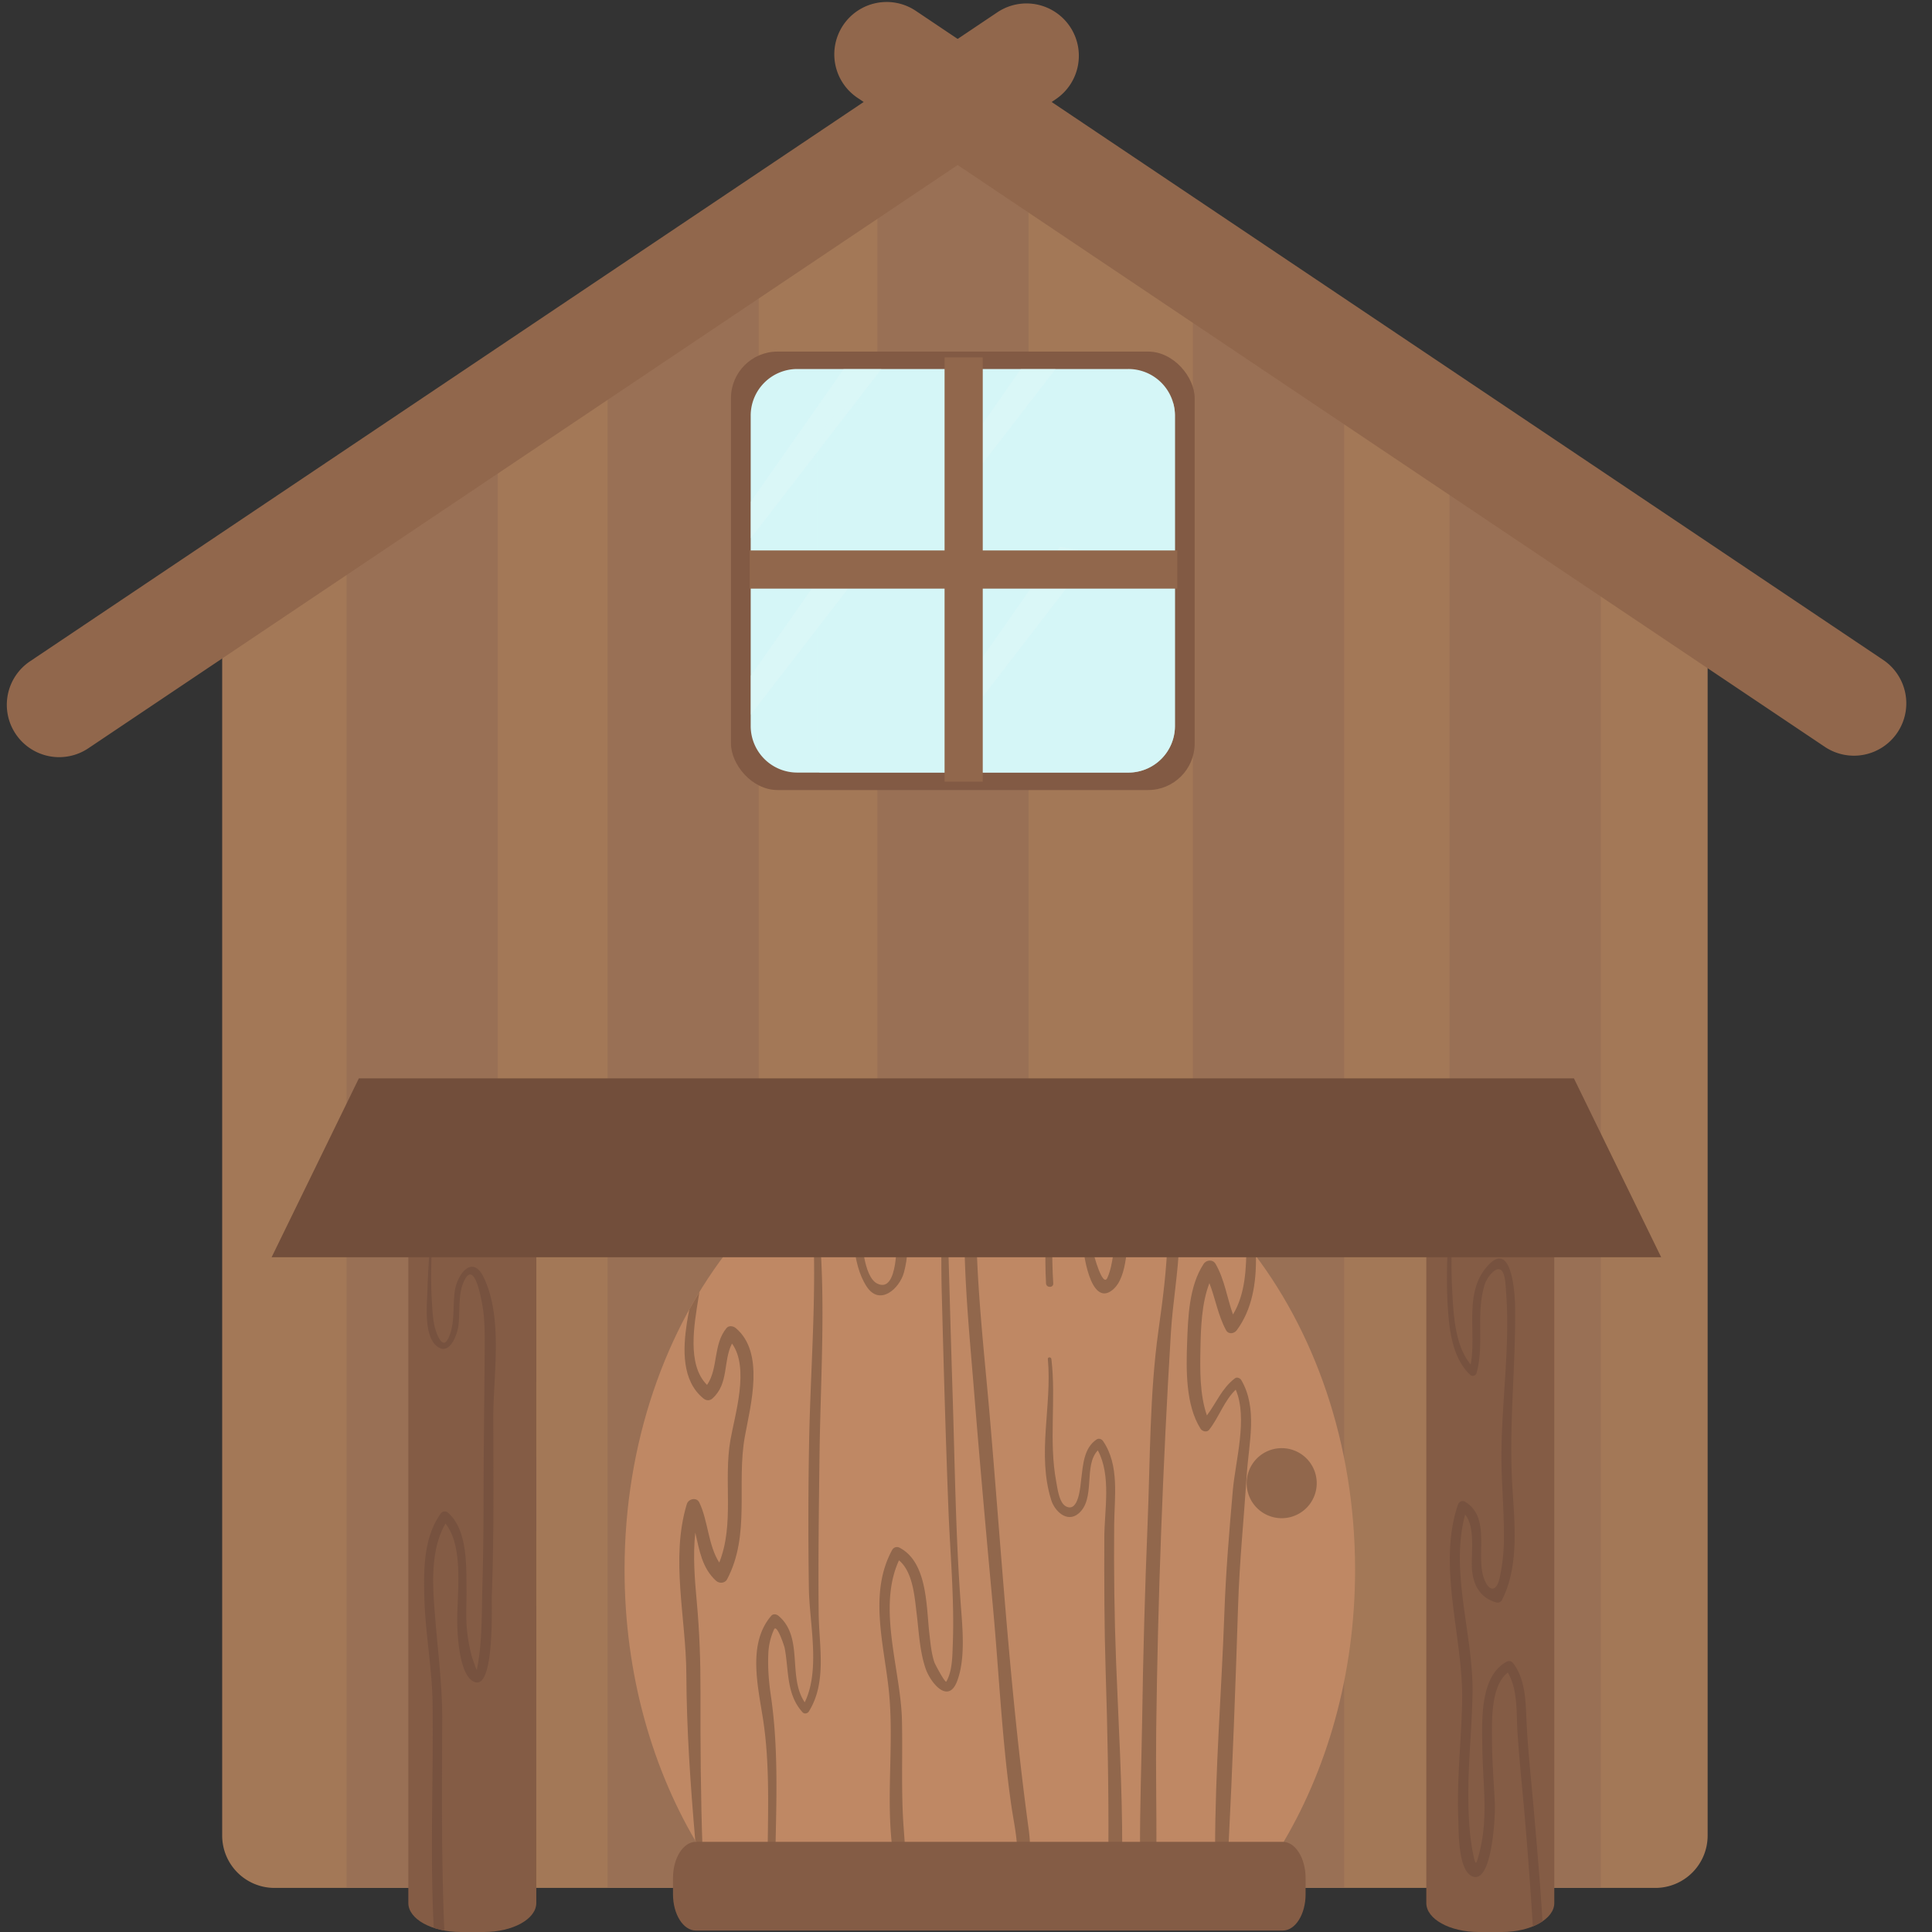 <svg xmlns="http://www.w3.org/2000/svg" viewBox="0 0 2000 2000"><rect x="0" y="0" width="2000" height="2000" fill="#333333" stroke="none"/><defs><style>.cls-1{isolation:isolate;}.cls-2{fill:#a37857;}.cls-3{fill:#997055;}.cls-4{fill:#bf8864;}.cls-5{fill:#91674c;}.cls-6{fill:#825a44;}.cls-7,.cls-8{fill:#d5f6f7;}.cls-8{opacity:0.6;mix-blend-mode:multiply;}.cls-9{fill:#e1f9f9;opacity:0.4;mix-blend-mode:overlay;}.cls-10{fill:#845c45;}.cls-11{fill:#77523f;}.cls-12{fill:#724e3b;}</style></defs><title>licensed</title><g class="cls-1"><g id="artwork"><path class="cls-2" d="M1767.74,1900.18a54.19,54.19,0,0,1-54.2,54.19H284.2a54.2,54.2,0,0,1-54.2-54.19V680.83a54.2,54.2,0,0,1,54.2-54.2l724.11-490.38,705.23,490.38a54.2,54.2,0,0,1,54.2,54.2Z"/><polygon class="cls-3" points="358.71 1954.37 515.28 1954.37 515.28 477.79 358.71 583.82 358.71 1954.37"/><polygon class="cls-3" points="628.93 1954.37 785.51 1954.37 785.51 307.87 768.44 307.87 628.93 402.34 628.93 1954.37"/><polygon class="cls-3" points="908.2 214.75 908.2 1954.37 1064.77 1954.37 1064.77 164.52 1050.08 154.31 997.44 154.31 908.2 214.75"/><polygon class="cls-3" points="1234.89 1954.37 1391.45 1954.37 1391.45 375.98 1234.89 267.11 1234.89 1954.37"/><polygon class="cls-3" points="1500.59 1954.37 1657.17 1954.37 1657.17 558.12 1500.59 449.25 1500.59 1954.37"/><path class="cls-4" d="M1024.66,1150.93c-208.84,0-378.12,212.26-378.12,474.11,0,108.65,29.16,208.73,78.17,288.68h599.88c49-80,78.19-180,78.19-288.68C1402.78,1363.19,1233.49,1150.93,1024.66,1150.93Z"/><path class="cls-5" d="M727.26,1913.72c-1.94-54.46-2.25-109-2.13-163.49.08-30.67-1-60.76-3.76-91.31-2.2-24-4.2-48.4-1.61-72.36,4.2,18,6.86,36.46,21.41,49.8,3.35,3.06,9.22,2.85,11.52-1.49,24.4-46.17,9.48-98.71,18.4-147.86,6-32.89,20.79-86.67-9.33-112.12-2.63-2.23-7.22-3.08-9.74,0-14,17.11-8.32,41.83-20.09,58.76-21.24-20.86-13-63.83-9-89.44.36-2.23.74-4.46,1.12-6.69q-5.38,8.85-10.45,18c-1,4.76-1.85,9.53-2.59,14.34-4,26.18-5.53,59.38,17.15,77.8,2.93,2.38,6.48,2.61,9.39,0,17.24-15.46,10.81-38.71,20.22-56.83,18.27,25.31,3.07,73.1-1.64,99.93-7.34,41.8,4.43,86.69-11.54,126.79-11.53-17.79-11.53-43.3-20.69-62.23-2.79-5.77-11.25-3.76-12.9,1.69-17.1,56.33-.77,118.16-.5,175.84s4.28,115,9.22,172.27c1.67,2.87,3.32,5.76,5,8.58Z"/><path class="cls-5" d="M1276.37,1360.74c-6.21-17.42-8.6-36-18-52.34-2.8-4.87-9.46-4.38-12.37,0-15.16,22.91-16.15,55.28-17.11,81.78-1,27.79-1.57,64.31,13.88,88.79,1.76,2.79,6.56,4.16,8.92,1.15,10.27-13.13,15.48-30,27.54-41.55,12.62,29.41-.32,73.85-3,104-3.7,42.42-7.26,84.78-8.77,127.34-2.89,81.08-9.59,162.62-9.61,243.83h13.77c4.27-84,7.38-168.36,10.08-252.45,1.45-45.24,6.06-90.27,9-135.43,2.06-32.09,11.48-67.83-5.78-97.31-1.2-2-4.47-3.3-6.54-1.72-13.54,10.3-19.3,25.49-29,38.44-7.52-21.77-7.12-47.24-6.68-69.57.42-20.74,1.17-46.63,9.27-67.38,6.23,16,8.92,33.34,17.23,48.69,2.51,4.62,8.42,3.67,11.12,0,15.94-21.65,20.22-48.51,19.86-76.62q-4.92-6.55-10-12.89C1290.42,1312,1289.16,1339.93,1276.37,1360.74Z"/><path class="cls-5" d="M798,1755.37c-2.26-15.32-3.45-30.66-2.49-46.13a66.89,66.89,0,0,1,5.73-22.35c2.88-6.53,10.59,16.95,11,18.9,4.53,23.35,1.45,48,18.6,66.78,1.83,2,5.1,1.33,6.45-.82,18.91-30.18,10.56-67.89,10.2-101.44-.57-54,.18-108.09.85-162.14,1.23-99.15,9.82-198.77-8.54-296.73-1,.69-2,1.36-2.94,2.06,11.91,92.24,2.48,185.8.74,278.42-.95,50.87-1,101.9-.24,152.76.55,35.73,12.09,83.85-4.3,117.53-18-26.35-.76-67.42-27.24-89.57-2.06-1.72-5.41-2.29-7.39,0-25.1,29-13.52,74-8.35,108.32,6.57,43.56,5.11,88.28,4.61,132.76h8.08C803.83,1860.86,805.75,1808.31,798,1755.37Z"/><path class="cls-5" d="M1199.13,1378c-9.06,64.94-8.44,132.84-11.11,198.32q-4.18,102.35-5.68,204.79c-.71,43.92-2.33,88.35-2.2,132.61h17c.14-41.26-.75-82.61-.23-123.7q1.29-102.42,5.12-204.8,3.83-102.77,10.07-205.46c1.88-31.15,7.57-61.91,8.63-93.23.68-20.12,4.16-57.9-15.33-71.36-28-19.31-43.37,29.26-47.17,46.92-2.65,12.31-4,24.81-5.93,37.26-1.23,7.87-2.66,16.08-5.93,23.4-4.76,10.69-14.21-23.41-14.72-27.24-2.84-21.62.52-44.23,2.81-65.74,2-19.07,2-38.26,3-57.38-1.38-.54-2.78-1-4.16-1.57-1.59,14.38-2.58,28.83-4.23,43.25-2.66,23.38-7.33,46.28-8.15,69.87-.35,10.24,7.59,70,30.68,51.47,16.73-13.38,14.41-50.88,18.07-70.18,2-10.25,18.83-61.36,33.56-35.42,8,14.11,5.71,36.24,5.38,51.76C1207.94,1313.86,1203.59,1346.05,1199.13,1378Z"/><path class="cls-5" d="M935.58,1893.63c-2.92-37.47-1.05-75.24-1.88-112.78-1.14-52-25.87-116.15-3.07-165.59,14.52,12.12,16.14,37.88,18.27,55,2.37,19,3.05,38.77,9.28,57,4.92,14.42,23.21,37.3,32.49,13.44,9-23.22,5.72-55.19,3.93-79.51-5.3-71.8-6.12-144.17-8.41-216.12-2.37-74.53-4.31-149.07-6.56-223.6-.6-20.28-.08-44.87-5.33-66.39-2.82.48-5.62,1-8.42,1.51.78,4,1.36,8,2,11.7,8.89,55.39,5.57,113.57,7,169.45,1.94,74.55,4,149.08,6.88,223.61,1.79,46.86,6.37,94.07,4.55,141-.47,12.32-.39,27.34-6.64,38.34-1.22,2.14-12-18.52-12.36-19.73-3.21-9.5-4.08-20-5.23-29.88-3.24-27.73-1.81-73.67-30.75-88.84a5.65,5.65,0,0,0-7.62,2c-25,45.19-8.1,99.66-3.4,147.8,5.17,52.84-3.22,108.52,3.49,161.65h13.3C936.43,1906.55,936.05,1899.62,935.58,1893.63Z"/><path class="cls-5" d="M897.05,1331.66c13.53,20.87,34.07,2.38,38.65-14.22,8.21-29.71,1.9-64,.76-94.46-.74-19.72-1.94-39.65.64-59.25-3.6,1.07-7.17,2.21-10.74,3.41-3.47,35.14.6,70.86,1.72,106,.33,10.22,2.11,66.2-19.81,55.69-14.62-7-16-46.1-17.5-59-3.34-28.73-4-57.52-4.15-86.35-1.37.68-2.73,1.39-4.11,2.08-.36,18.5-.63,37-.29,55.5C882.73,1268.93,881.19,1307.19,897.05,1331.66Z"/><path class="cls-5" d="M1064.85,1893.4c-19.2-140.87-28-284.05-40.11-425.74-8.78-102.61-23.84-213.4-5.64-316.64-3.8.07-7.58.19-11.35.4-5.51,32.15-7.31,65.3-7.85,73-5,71.93,2.72,144.72,8.49,216.38,6,74.62,12.72,149.18,19.58,223.73,6.26,68.06,9.26,137.26,19,204.9,2,14,5.48,29.34,5.94,44.28h13.45A158.75,158.75,0,0,0,1064.85,1893.4Z"/><path class="cls-5" d="M1082.85,1328.57c.26,4.81,7.79,4.81,7.47,0-3.65-56.83,4.14-115.89-7-172-1.1-.21-2.2-.42-3.31-.61C1088.93,1212.69,1079.7,1271.38,1082.85,1328.57Z"/><path class="cls-5" d="M1161.73,1913.72c.08-64.28-3.84-128.76-6.33-192.66-1.85-47.61-2.41-95.4-2-143,.28-28.56,5.61-61.22-11.51-86.26-1.42-2.08-4.27-3.23-6.59-1.73-13.34,8.72-14.16,26.49-16,40.91-.86,6.83-2.46,35.27-15.79,28.44-7.17-3.69-8.82-18.74-10.11-25.58-7.87-41.9,0-85-5-126.94-.28-2.3-3.89-2.37-3.67,0,4.48,48.32-11.56,98.72,3.61,146.29,3.5,11,16.16,23.45,27.94,13.78,18.37-15.09,5-49.94,20.19-65.54,14.09,26.21,6.8,61.72,6.71,90.2-.13,46.08-.07,92.15,1.38,138.21,1.93,61.51,3.24,122.68,2.84,183.93Z"/><path class="cls-5" d="M1363.07,1535.38a36.26,36.26,0,1,1-36.26-36.26A36.27,36.27,0,0,1,1363.07,1535.38Z"/><rect class="cls-6" x="756.7" y="363.95" width="480.01" height="453.89" rx="48.2" ry="48.2"/><path class="cls-7" d="M1216.3,751.57a48.21,48.21,0,0,1-48.21,48.2H825.33a48.22,48.22,0,0,1-48.21-48.2V430.23A48.21,48.21,0,0,1,825.33,382h342.76a48.2,48.2,0,0,1,48.21,48.2Z"/><path class="cls-8" d="M845.71,471.59V783.22a53.94,53.94,0,0,0,2.61,16.55h319.77a48.21,48.21,0,0,0,48.21-48.2V430.23a48.6,48.6,0,0,0-1.78-12.84H899.92A54.21,54.21,0,0,0,845.71,471.59Z"/><polygon class="cls-9" points="777.12 739.94 899.16 581.86 863.78 575.84 777.12 699.64 777.12 739.94"/><polygon class="cls-9" points="986.48 724.13 1097.13 566.06 1132.51 572.08 987.23 760.26 986.48 724.13"/><polygon class="cls-9" points="1056.81 382.03 986.48 482.5 987.23 518.63 1092.69 382.03 1056.81 382.03"/><rect class="cls-5" x="977.82" y="369.97" width="39.52" height="439.22"/><rect class="cls-5" x="776.09" y="569.82" width="442.61" height="39.52"/><polygon class="cls-9" points="777.12 519.52 777.12 557.32 912.45 382.03 873.37 382.03 777.12 519.52"/><path class="cls-5" d="M1107.63,27.57a54.21,54.21,0,0,1-14.81,75.2L91.45,774.61a54.19,54.19,0,0,1-75.2-14.8h0a54.21,54.21,0,0,1,14.8-75.21L1032.42,12.76a54.2,54.2,0,0,1,75.21,14.81Z"/><path class="cls-5" d="M872.86,26.05a54.2,54.2,0,0,0,14.81,75.21L1889,773.1a54.2,54.2,0,0,0,75.21-14.81h0a54.21,54.21,0,0,0-14.81-75.2L948.06,11.25a54.19,54.19,0,0,0-75.2,14.8Z"/><path class="cls-10" d="M555.17,1970c0,16.56-24.27,30-54.2,30H476.89c-29.94,0-54.19-13.42-54.19-30V1199c0-16.55,24.25-30,54.19-30H501c29.93,0,54.2,13.42,54.2,30Z"/><path class="cls-11" d="M500.74,1322.38c-11.76-24.52-27.81-3-30.09,15.08-2,15.57.41,32.82-6.3,47.44-7.28,15.86-14.28-10.64-14.66-12.56-1.85-9.23-2.27-18.86-2.79-28.24-1.52-26.81.55-53.48.51-80.26a.64.64,0,0,0-1.27,0c-.61,23.63-3,47.22-3.62,70.87-.38,15-4.17,47.59,9.6,58.78,13.4,10.88,21.3-12.26,22.42-21,1.8-14.2-.48-32,5.33-45.21,12.53-28.52,20.34,29,20.59,31.25,1.44,13.07,1.36,26.36,1.27,39.49-.37,52.63-1.12,105.25-1.18,157.9q0,43.38-1.2,86.74c-.78,28.13,0,58.22-5.73,85.84-.21,1.06-4.35-10.92-5-13.08a164.55,164.55,0,0,1-5-26.21c-1.68-14.27-.53-29.07-.68-43.4-.24-24.46,1.23-62.06-19.14-79.84a5,5,0,0,0-7.66,1c-17.67,24.74-17.66,58-16.85,87.15,1,36.62,8.06,72.87,8.51,109.51,1,77.09-2.82,154.86,1.22,232a79.47,79.47,0,0,0,10.94,2.79c-3.06-72.62-2.51-145.19-2.16-218.13.15-34.29-4.21-67.95-7-102.06-2.65-32-6.55-71.93,10.35-101,19.41,23.79,11.85,73.88,12.17,101.38.16,13.68,2,58.21,18.86,62.87,20,5.5,16.6-81.23,16.94-90.22,2.3-60.66,1.7-121.4,1.52-182.08C510.45,1423.72,521.18,1365,500.74,1322.38Z"/><path class="cls-10" d="M720.31,1998.49c-13,0-23.63-16.83-23.63-37.57v-16.69c0-20.76,10.58-37.57,23.63-37.57h607.62c13,0,23.62,16.81,23.62,37.57v16.69c0,20.74-10.57,37.57-23.62,37.57Z"/><path class="cls-10" d="M1609,1970c0,16.56-24.26,30-54.19,30H1530.7c-29.93,0-54.19-13.42-54.19-30V1199c0-16.55,24.26-30,54.19-30h24.09c29.93,0,54.19,13.42,54.19,30Z"/><path class="cls-11" d="M1587.77,1873.46c-2.64-30.61-6.11-61.29-7.53-92-.93-20.25-1-42.58-13.62-59.49-1.69-2.26-4.2-3.16-6.82-1.8-28.56,14.93-25.6,63.39-25.27,90.09.48,36.93,6.35,71.74-3.23,108.08-3,11.26-3.53,14.51-6.31.9-4-19.87-4.89-40.18-5-60.39-.14-35.36,3.79-70.65,4.37-106,1-60.42-23.77-125.58-7.64-185,11.19,13.83,5.65,42.12,7.19,58,1.59,16.19,9,28.33,24.94,33a5.25,5.25,0,0,0,5.94-2.42c18.43-36.13,12.84-81.43,10.63-120.44-3.47-61.16,3.79-122.34,3-183.54-.15-10.66-2.78-68.39-27.08-43.45-26.91,27.61-12.58,68.89-18.86,103.49-16.82-20-17.88-53.29-19.22-77.52-1.46-26.19-.17-52.44.58-78.63.06-2.24-3.34-2.21-3.46,0-1.69,31.86-3.63,63.64-1.7,95.54,1.46,24.18,4.6,53.8,23.24,71.32a4,4,0,0,0,6.55-1.72c5-17.72,3.71-36.47,3.82-54.68.09-12.57.94-25,4.65-37,2.59-8.43,15.6-25,20-9.71,1.67,5.85,1.78,12.56,2.23,18.62,4.54,61.79-6.77,124-4.62,185.93.8,22.78,2.5,45.47,2.29,68.27a194.4,194.4,0,0,1-4.37,40.4c-3.62,16.35-12.2,13.77-16.8-1-7.62-24.5,7.54-61.5-19-77.69-2.92-1.78-6.39,0-7.42,3-21.71,64.24,5.6,137.24,4.36,203.34-.77,40.76-5.7,81.22-4,122,.53,12.6-.5,53.14,14.51,59.42,20.62,8.63,23.86-63,23.37-74.3-1-22.71-3-45.31-3-68.06,0-19.45-1.28-54.78,16.36-68.62,10.52,17.83,8.77,40.77,10,60.86,1.89,29.79,5.11,59.56,7.65,89.31q4.8,56.26,8.3,112.59a54,54,0,0,0,10-5.24C1594.46,1950.37,1591.07,1911.88,1587.77,1873.46Z"/><path class="cls-10" d="M425.5,1196.08c-24.83,0-45-14.34-45-32v-14.23c0-17.69,20.13-32,45-32H1582.07c24.84,0,45,14.34,45,32v14.23c0,17.68-20.14,32-45,32Z"/><polygon class="cls-12" points="1629.31 1116.3 1051.21 1116.3 949.6 1116.3 371.5 1116.3 281.18 1301.47 1719.64 1301.47 1629.31 1116.3"/></g></g></svg>
